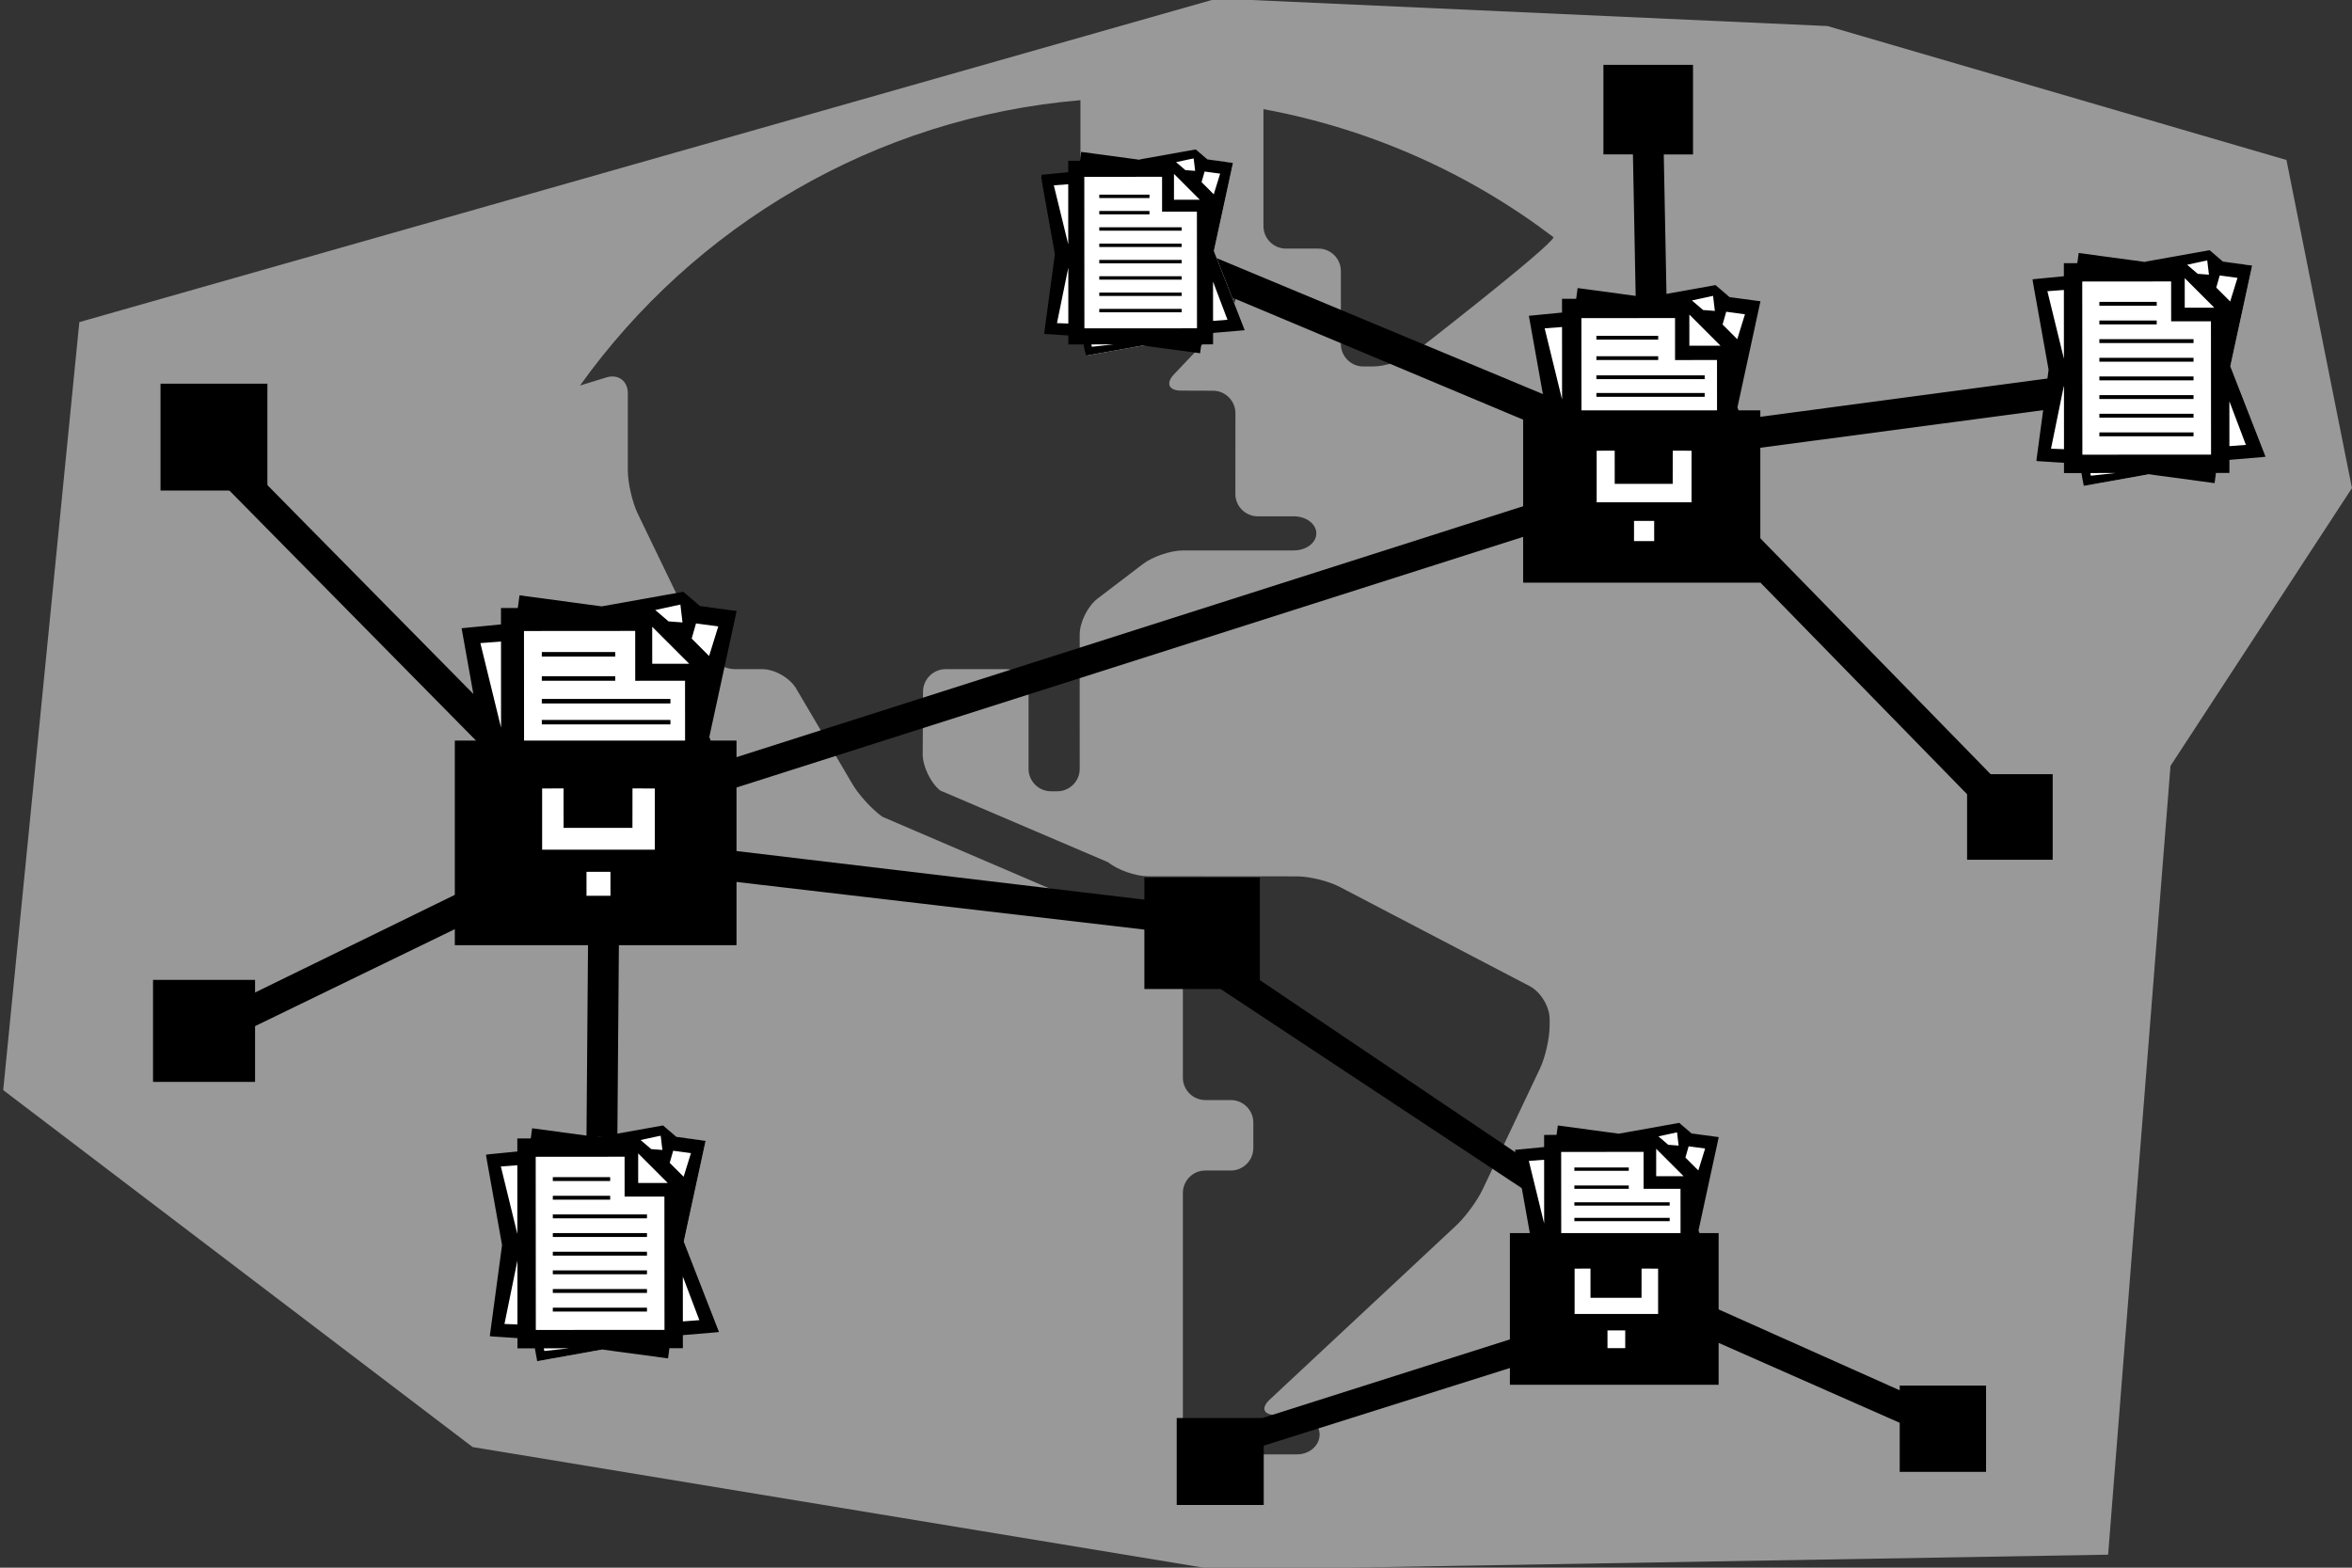 <?xml version="1.0" encoding="UTF-8" standalone="no"?>
<!-- Created with Inkscape (http://www.inkscape.org/) -->

<svg
   xmlns:sketch="http://www.bohemiancoding.com/sketch/ns"
   xmlns:dc="http://purl.org/dc/elements/1.1/"
   xmlns:cc="http://creativecommons.org/ns#"
   xmlns:rdf="http://www.w3.org/1999/02/22-rdf-syntax-ns#"
   xmlns:svg="http://www.w3.org/2000/svg"
   xmlns="http://www.w3.org/2000/svg"
   xmlns:sodipodi="http://sodipodi.sourceforge.net/DTD/sodipodi-0.dtd"
   xmlns:inkscape="http://www.inkscape.org/namespaces/inkscape"
   width="1200"
   height="800"
   viewBox="0 0 317.5 211.667"
   version="1.1"
   id="svg8"
   inkscape:version="0.92.1 r15371"
   sodipodi:docname="ArchiveNetwork-multiple-nodes.svg">
  <rect x="0" y="0" width="317.5" height="211.667" fill="#333333" stroke="none"/>
  <defs
     id="defs2" />
  <sodipodi:namedview
     id="base"
     pagecolor="#ffffff"
     bordercolor="#666666"
     borderopacity="1.0"
     inkscape:pageopacity="0.0"
     inkscape:pageshadow="2"
     inkscape:zoom="0.42861328"
     inkscape:cx="642.35295"
     inkscape:cy="625.39664"
     inkscape:document-units="mm"
     inkscape:current-layer="layer1"
     showgrid="false"
     units="px"
     inkscape:window-width="1366"
     inkscape:window-height="745"
     inkscape:window-x="0"
     inkscape:window-y="23"
     inkscape:window-maximized="1" />
  <g
     inkscape:label="Layer 1"
     inkscape:groupmode="layer"
     id="layer1"
     transform="translate(0,-85.333)">
    <path
       style="fill:#999999;fill-rule:evenodd;stroke:none;stroke-width:2.122"
       d="M 164.311,85.124 10.709,128.824 0.434,232.517 63.797,280.709 l 100.514,16.592 120.266,-2.059 8.422,-106.5 24.494,-37.508 -8.841,-44.299 -61.955,-18.084 z m 44.874,138.71 c 0,1.667 -0.587,4.267 -1.303,5.772 l -7.747,16.34 c -0.718,1.505 -2.297,3.665 -3.517,4.811 l -25.221,23.551 c -1.214,1.134 -0.847,2.072 0.818,2.072 h 2.89 c 1.665,0 3.03,1.194 3.03,2.651 0,1.468 -1.365,2.665 -3.03,2.665 h -12.398 c -1.667,0 -3.03,-1.365 -3.03,-3.035 v -32.253 c 0,-1.676 1.362,-3.033 3.03,-3.033 h 3.446 c 1.67,0 3.033,-1.365 3.033,-3.033 v -3.446 c 0,-1.67 -1.365,-3.035 -3.033,-3.035 h -3.446 c -1.667,0 -3.03,-1.36 -3.03,-3.027 v -18.897 c 0,-1.667 -1.365,-3.03 -3.035,-3.03 h -5.128 c -1.662,0 -4.144,-0.787 -5.501,-1.753 l -26.895,-11.538 c -1.362,-0.961 -3.169,-2.924 -4.016,-4.364 l -7.633,-12.957 c -0.847,-1.437 -2.904,-2.614 -4.572,-2.614 h -3.643 c -1.667,0 -3.623,-1.231 -4.347,-2.73 L 86.067,154.638 c -0.713,-1.499 -1.314,-4.09 -1.314,-5.763 V 138.434 c 0,-1.667 -1.303,-2.634 -2.896,-2.143 l -3.557,1.095 C 93.691,115.872 118.037,101.214 145.852,98.859 v 12.592 c 0,1.664 1.114,3.813 2.477,4.768 l 5.68,3.993 c 1.365,0.955 3.842,1.741 5.512,1.741 h 4.492 c 1.667,0 3.03,1.1 3.03,2.448 0,1.342 -0.941,3.432 -2.086,4.646 l -6.473,6.823 c -1.152,1.206 -0.721,2.198 0.943,2.203 l 4.321,0.015 c 1.662,0.002 3.024,1.368 3.024,3.038 l -0.009,10.891 c -0.005,1.665 1.357,3.03 3.024,3.03 h 4.874 c 1.667,0 3.033,1.035 3.033,2.303 0,1.266 -1.365,2.3 -3.033,2.3 H 159.718 c -1.665,0 -4.113,0.829 -5.435,1.838 l -6.125,4.669 c -1.325,1.009 -2.411,3.201 -2.408,4.868 l 0.002,18.113 c 0,1.667 -1.36,3.033 -3.03,3.033 h -0.846 c -1.665,0 -3.03,-1.365 -3.03,-3.033 V 178.714 c 0,-1.667 -1.36,-3.03 -3.03,-3.03 h -8.174 c -1.662,0 -3.03,1.362 -3.041,3.03 l -0.043,8.417 c -0.012,1.667 1.052,3.882 2.354,4.931 l 22.651,9.679 c 1.294,1.046 3.725,1.901 5.39,1.904 l 20.154,0.015 c 1.665,0.002 4.241,0.635 5.718,1.408 l 25.677,13.416 c 1.476,0.772 2.685,2.768 2.685,4.438 v 0.921 h -0.002 z m -18.37,-90.819 c -1.345,0.989 -3.808,1.799 -5.475,1.799 h -1.305 c -1.665,0 -3.03,-1.365 -3.03,-3.033 v -9.853 c 0,-1.667 -1.36,-3.03 -3.03,-3.03 h -4.389 c -1.667,0 -3.03,-1.365 -3.03,-3.03 v -15.799 c 14.508,2.676 27.855,8.702 39.162,17.298 -0.391,1.297 -18.902,15.648 -18.902,15.648 z"
       sketch:type="MSShapeGroup"
       id="path12"
       inkscape:connector-curvature="0"
       sodipodi:nodetypes="ccccccccccccccccsssssssssssssssssccccssccsscccsccsssccccccsssssccccssssssccccccccsccccsssssssccc" />
    <path
       style="stroke-width:1.51"
       d="m 216.448,94.089 v 12.093 h 3.984 l 0.599,30.994 c -2.472,0.61 -4.577,2.137 -5.933,4.207 l -54.729,-22.805 v -8.494 h -13.773 v 13.773 h 13.773 v -0.847 l 53.228,22.334 c -0.072,0.482 -0.121,0.973 -0.121,1.474 0,1.454 0.32,2.831 0.881,4.076 L 87.31,191.427 c -1.714,-1.401 -3.902,-2.244 -6.29,-2.244 -2.028,0 -3.911,0.61 -5.483,1.652 l -42.835,-43.443 -3.211,2.677 43.134,43.744 c -0.976,1.539 -1.548,3.357 -1.548,5.312 0,0.751 0.091,1.479 0.248,2.181 l -40.823,19.953 0.885,4.097 41.706,-20.248 c 1.507,1.993 3.744,3.396 6.317,3.816 l -0.314,39.311 c -2.98,0.663 -5.21,3.315 -5.21,6.495 0,3.682 2.984,6.664 6.666,6.664 3.682,0 6.666,-2.984 6.666,-6.664 0,-2.715 -1.628,-5.041 -3.956,-6.078 l 0.315,-39.929 c 2.866,-0.763 5.217,-2.767 6.45,-5.406 l 64.455,7.528 v 8.023 h 10.288 l 52.952,35.022 c -1.586,1.262 -2.623,3.182 -2.623,5.369 0,1.118 0.292,2.16 0.767,3.091 l -45.438,14.438 h -11.584 v 11.749 h 11.749 v -8.014 l 48.199,-15.208 c 0.956,0.503 2.026,0.812 3.179,0.812 1.805,0 3.433,-0.71 4.661,-1.848 l 29.811,13.157 v 6.63 h 11.656 v -11.657 h -11.656 v 0.641 l -27.745,-12.397 c 0.094,-0.451 0.146,-0.918 0.146,-1.398 0,-3.798 -3.077,-6.875 -6.874,-6.875 -0.121,0 -0.231,0.029 -0.349,0.034 l -51.553,-34.747 v -13.856 h -15.585 v 2.988 l -63.526,-7.568 c 0,-0.034 0.005,-0.071 0.005,-0.107 0,-1.595 -0.384,-3.096 -1.051,-4.431 L 216.828,154.245 c 1.755,1.557 4.059,2.511 6.589,2.511 2.045,0 3.941,-0.619 5.521,-1.676 l 38.32,39.246 2.823,-3.07 -38.241,-39.17 c 0.959,-1.53 1.522,-3.333 1.522,-5.27 0,-0.156 -0.017,-0.305 -0.023,-0.459 l 55.818,-7.414 c 0.994,1.798 2.886,3.029 5.085,3.029 3.221,-5.3e-4 5.831,-2.611 5.831,-5.832 0,-3.221 -2.611,-5.832 -5.832,-5.832 -2.761,0 -5.064,1.926 -5.666,4.504 l -56.294,7.512 c -1.385,-2.726 -3.984,-4.723 -7.087,-5.283 l -0.6,-30.859 h 3.949 V 94.089 Z"
       id="path4587"
       inkscape:connector-curvature="0"
       sodipodi:nodetypes="ccccccccccccsccsccccsccccccssscccccccscccccccsccccccccssccccccsccsccccscccssccccccc" />
    <g
       id="g5205"
       transform="translate(1.587,-2.117)">
      <path
         sodipodi:nodetypes="cccccccc"
         inkscape:connector-curvature="0"
         id="rect3083-1"
         d="m 61.834,172.772 28.751,-4.442 5.653,2.887 -3.634,15.002 -3.23,25.858 H 69.102 l -4.442,-24.369 z"
         style="opacity:1;fill:#ffffff;fill-opacity:1;stroke:none;stroke-width:0.707;stroke-miterlimit:4;stroke-dasharray:none;stroke-opacity:1" />
      <path
         sodipodi:nodetypes="ccccccccccccccccccccccccccccccccccccccccccccccccccccccccccccccccccccccccccccc"
         id="path3-9-6-2"
         d="m 90.653,167.351 -11.018,1.971 -11.092,-1.495 -0.231,1.717 -2.271,0.002 0.002,2.209 -5.317,0.518 2.737,15.296 -0.005,0.04 h 5.699 l -0.011,-14.961 15.015,-0.012 0.004,6.733 6.723,-0.004 0.006,8.244 h 3.523 l -0.253,-0.648 3.69,-17.015 -4.951,-0.667 z m -0.394,1.726 0.287,2.415 -1.89,-0.146 -1.791,-1.534 z m 2.111,2.547 3.002,0.405 -1.236,3.995 -2.352,-2.354 z m -5.914,0.449 4.996,4.997 -4.994,0.002 z m -20.411,2 0.004,11.615 -2.789,-11.406 z m 5.508,1.414 v 0.606 h 9.91 v -0.606 z m 0,3.27 v 0.606 h 9.91 v -0.606 z m 0,3.067 v 0.606 h 17.362 v -0.606 z m 0,2.83 v 0.606 h 17.362 v -0.606 z m -11.744,2.784 v 27.631 h 38.026 v -27.63 z m 14.679,6.465 0.004,5.321 H 83.786 l 0.007,-5.321 3.014,0.006 v 8.268 H 71.596 v -8.268 z m 3.098,11.264 h 3.233 v 3.233 h -3.233 z"
         style="fill:#000000;stroke-width:0.404"
         inkscape:connector-curvature="0" />
    </g>
    <g
       id="g5201"
       transform="matrix(0.842,0,0,0.842,80.596,27.471)">
      <path
         sodipodi:nodetypes="cccccccc"
         inkscape:connector-curvature="0"
         id="rect3083-1-3"
         d="m 150.5,119.858 28.751,-4.442 5.653,2.887 -3.634,15.002 -3.23,25.858 h -20.272 l -4.442,-24.369 z"
         style="opacity:1;fill:#ffffff;fill-opacity:1;stroke:none;stroke-width:0.707;stroke-miterlimit:4;stroke-dasharray:none;stroke-opacity:1" />
      <path
         sodipodi:nodetypes="ccccccccccccccccccccccccccccccccccccccccccccccccccccccccccccccccccccccccccccc"
         id="path3-9-6-2-6"
         d="m 179.319,114.437 -11.018,1.971 -11.092,-1.495 -0.231,1.717 -2.271,0.002 0.002,2.209 -5.317,0.518 2.737,15.296 -0.005,0.04 h 5.699 l -0.011,-14.961 15.015,-0.012 0.004,6.733 6.723,-0.004 0.006,8.244 h 3.523 l -0.253,-0.648 3.69,-17.015 -4.951,-0.667 z m -0.394,1.726 0.287,2.415 -1.89,-0.146 -1.791,-1.534 z m 2.111,2.547 3.002,0.405 -1.236,3.995 -2.352,-2.354 z m -5.914,0.449 4.996,4.997 -4.994,0.002 z m -20.411,2 0.004,11.615 -2.789,-11.406 z m 5.508,1.414 v 0.606 h 9.91 v -0.606 z m 0,3.27 v 0.606 h 9.91 v -0.606 z m 0,3.067 v 0.606 h 17.362 v -0.606 z m 0,2.83 v 0.606 h 17.362 v -0.606 z m -11.744,2.784 v 27.631 h 38.026 v -27.63 z m 14.679,6.465 0.004,5.321 h 9.295 l 0.007,-5.321 3.014,0.006 v 8.268 h -15.211 v -8.268 z m 3.098,11.264 h 3.233 v 3.233 h -3.233 z"
         style="fill:#000000;stroke-width:0.404"
         inkscape:connector-curvature="0" />
    </g>
    <rect
       style="opacity:1;fill:#000000;fill-opacity:1;stroke:none;stroke-width:0.472;stroke-miterlimit:4;stroke-dasharray:none;stroke-opacity:1"
       id="rect6770-7-56"
       width="15.519"
       height="15.519"
       x="72.218"
       y="247.705" />
    <rect
       style="opacity:1;fill:#000000;fill-opacity:1;stroke:none;stroke-width:0.419;stroke-miterlimit:4;stroke-dasharray:none;stroke-opacity:1"
       id="rect6770-7-2"
       width="13.773"
       height="13.773"
       x="20.658"
       y="217.636" />
    <rect
       style="opacity:1;fill:#000000;fill-opacity:1;stroke:none;stroke-width:0.439;stroke-miterlimit:4;stroke-dasharray:none;stroke-opacity:1"
       id="rect6770-7-2-1"
       width="14.428"
       height="14.428"
       x="21.667"
       y="137.137" />
    <g
       id="g13882"
       transform="translate(1.587,-2.117)">
      <path
         inkscape:connector-curvature="0"
         id="path6756"
         d="m 279.499,125.462 -6.728,-0.299 4.262,14.292 -3.733,10.245 6.215,-0.856 0.184,4.218 8.797,-1.575 9.053,-0.176 -0.662,-2.48 7.374,0.297 -4.77,-12.228 2.949,-13.597 -6.069,-0.693 v 0 l -8.489,0.196 -8.382,2.657"
         style="fill:#ffffff;stroke:none;stroke-width:0.303px;stroke-linecap:butt;stroke-linejoin:miter;stroke-opacity:1" />
      <path
         sodipodi:nodetypes="cccccccccccccccccccccccccccccccccccccccccccccccccccccccccccc"
         style="fill:#000000;stroke-width:0.323"
         inkscape:connector-curvature="0"
         id="path3"
         d="m 304.26,149.127 -4.77,-12.228 2.949,-13.597 -3.956,-0.533 -1.797,-1.54 -8.805,1.575 -8.863,-1.195 -0.185,1.371 -1.814,0.001 9.7e-4,1.765 -4.249,0.414 2.187,12.223 -1.658,12.314 3.736,0.243 9.8e-4,1.381 2.35,-0.001 0.311,1.74 8.797,-1.575 8.868,1.195 0.184,-1.371 1.818,-10e-4 -10e-4,-1.768 z m -29.465,-22.359 2.225,-0.167 0.003,9.282 z m 0.487,21.266 1.751,-8.58 0.002,8.643 z m 25.175,-23.068 -0.988,3.192 -1.879,-1.881 0.468,-1.634 z m -3.133,4.029 -3.99,0.001 -0.001,-3.995 z m -0.954,-6.387 0.23,1.93 -1.511,-0.116 -1.431,-1.226 z m -15.711,29.072 -0.065,-0.361 3.38,-0.001 z m -1.144,-2.839 -0.016,-23.381 11.998,-0.009 0.003,5.381 5.372,-0.003 0.013,18.001 z m 19.845,-7.211 2.23,5.888 -2.226,0.168 z" />
      <g
         transform="matrix(0.881,0,0,0.881,32.418,14.418)"
         id="g12611">
        <path
           style="opacity:1;fill:#000000;fill-opacity:1;stroke:none;stroke-width:0.586;stroke-miterlimit:4;stroke-dasharray:none;stroke-opacity:1"
           d="m 283.078,129.159 h 8.788 v 0.595 h -8.788 z"
           id="rect12495"
           inkscape:connector-curvature="0"
           sodipodi:nodetypes="ccccc" />
        <path
           style="opacity:1;fill:#000000;fill-opacity:1;stroke:none;stroke-width:0.586;stroke-miterlimit:4;stroke-dasharray:none;stroke-opacity:1"
           d="m 283.078,132.018 h 8.788 v 0.595 h -8.788 z"
           id="rect12495-2"
           inkscape:connector-curvature="0"
           sodipodi:nodetypes="ccccc" />
        <path
           style="opacity:1;fill:#000000;fill-opacity:1;stroke:none;stroke-width:0.751;stroke-miterlimit:4;stroke-dasharray:none;stroke-opacity:1"
           d="m 283.078,134.876 h 14.427 v 0.595 h -14.427 z"
           id="rect12495-2-7"
           inkscape:connector-curvature="0"
           sodipodi:nodetypes="ccccc" />
        <path
           style="opacity:1;fill:#000000;fill-opacity:1;stroke:none;stroke-width:0.751;stroke-miterlimit:4;stroke-dasharray:none;stroke-opacity:1"
           d="m 283.078,137.734 h 14.427 v 0.595 h -14.427 z"
           id="rect12495-2-7-0"
           inkscape:connector-curvature="0"
           sodipodi:nodetypes="ccccc" />
        <path
           style="opacity:1;fill:#000000;fill-opacity:1;stroke:none;stroke-width:0.751;stroke-miterlimit:4;stroke-dasharray:none;stroke-opacity:1"
           d="m 283.078,140.592 h 14.427 v 0.595 h -14.427 z"
           id="rect12495-2-7-0-9"
           inkscape:connector-curvature="0"
           sodipodi:nodetypes="ccccc" />
        <path
           style="opacity:1;fill:#000000;fill-opacity:1;stroke:none;stroke-width:0.751;stroke-miterlimit:4;stroke-dasharray:none;stroke-opacity:1"
           d="m 283.078,143.451 h 14.427 v 0.595 h -14.427 z"
           id="rect12495-2-7-0-9-3"
           inkscape:connector-curvature="0"
           sodipodi:nodetypes="ccccc" />
        <path
           style="opacity:1;fill:#000000;fill-opacity:1;stroke:none;stroke-width:0.751;stroke-miterlimit:4;stroke-dasharray:none;stroke-opacity:1"
           d="m 283.078,146.309 h 14.427 v 0.595 h -14.427 z"
           id="rect12495-2-7-0-9-3-6"
           inkscape:connector-curvature="0"
           sodipodi:nodetypes="ccccc" />
        <path
           style="opacity:1;fill:#000000;fill-opacity:1;stroke:none;stroke-width:0.751;stroke-miterlimit:4;stroke-dasharray:none;stroke-opacity:1"
           d="m 283.078,149.167 h 14.427 v 0.595 h -14.427 z"
           id="rect12495-2-7-0-9-3-6-0"
           inkscape:connector-curvature="0"
           sodipodi:nodetypes="ccccc" />
      </g>
    </g>
    <g
       id="g5201-6"
       transform="matrix(0.741,0,0,0.741,93.805,152.143)">
      <path
         sodipodi:nodetypes="cccccccc"
         inkscape:connector-curvature="0"
         id="rect3083-1-3-2"
         d="m 150.5,119.858 28.751,-4.442 5.653,2.887 -3.634,15.002 -3.23,25.858 h -20.272 l -4.442,-24.369 z"
         style="opacity:1;fill:#ffffff;fill-opacity:1;stroke:none;stroke-width:0.707;stroke-miterlimit:4;stroke-dasharray:none;stroke-opacity:1" />
      <path
         sodipodi:nodetypes="ccccccccccccccccccccccccccccccccccccccccccccccccccccccccccccccccccccccccccccc"
         id="path3-9-6-2-6-6"
         d="m 179.319,114.437 -11.018,1.971 -11.092,-1.495 -0.231,1.717 -2.271,0.002 0.002,2.209 -5.317,0.518 2.737,15.296 -0.005,0.04 h 5.699 l -0.011,-14.961 15.015,-0.012 0.004,6.733 6.723,-0.004 0.006,8.244 h 3.523 l -0.253,-0.648 3.69,-17.015 -4.951,-0.667 z m -0.394,1.726 0.287,2.415 -1.89,-0.146 -1.791,-1.534 z m 2.111,2.547 3.002,0.405 -1.236,3.995 -2.352,-2.354 z m -5.914,0.449 4.996,4.997 -4.994,0.002 z m -20.411,2 0.004,11.615 -2.789,-11.406 z m 5.508,1.414 v 0.606 h 9.91 v -0.606 z m 0,3.27 v 0.606 h 9.91 v -0.606 z m 0,3.067 v 0.606 h 17.362 v -0.606 z m 0,2.83 v 0.606 h 17.362 v -0.606 z m -11.744,2.784 v 27.631 h 38.026 v -27.63 z m 14.679,6.465 0.004,5.321 h 9.295 l 0.007,-5.321 3.014,0.006 v 8.268 h -15.211 v -8.268 z m 3.098,11.264 h 3.233 v 3.233 h -3.233 z"
         style="fill:#000000;stroke-width:0.404"
         inkscape:connector-curvature="0" />
    </g>
    <rect
       style="opacity:1;fill:#000000;fill-opacity:1;stroke:none;stroke-width:0.519;stroke-miterlimit:4;stroke-dasharray:none;stroke-opacity:1"
       id="rect13867"
       width="11.554"
       height="11.554"
       x="265.541"
       y="189.861" />
    <g
       transform="translate(-207.184,116.061)"
       id="g13882-1">
      <path
         inkscape:connector-curvature="0"
         id="path6756-8"
         d="m 279.499,125.462 -6.728,-0.299 4.262,14.292 -3.733,10.245 6.215,-0.856 0.184,4.218 8.797,-1.575 9.053,-0.176 -0.662,-2.48 7.374,0.297 -4.77,-12.228 2.949,-13.597 -6.069,-0.693 v 0 l -8.489,0.196 -8.382,2.657"
         style="fill:#ffffff;stroke:none;stroke-width:0.303px;stroke-linecap:butt;stroke-linejoin:miter;stroke-opacity:1" />
      <path
         sodipodi:nodetypes="cccccccccccccccccccccccccccccccccccccccccccccccccccccccccccc"
         style="fill:#000000;stroke-width:0.323"
         inkscape:connector-curvature="0"
         id="path3-7"
         d="m 304.26,149.127 -4.77,-12.228 2.949,-13.597 -3.956,-0.533 -1.797,-1.54 -8.805,1.575 -8.863,-1.195 -0.185,1.371 -1.814,0.001 9.7e-4,1.765 -4.249,0.414 2.187,12.223 -1.658,12.314 3.736,0.243 9.8e-4,1.381 2.35,-0.001 0.311,1.74 8.797,-1.575 8.868,1.195 0.184,-1.371 1.818,-10e-4 -10e-4,-1.768 z m -29.465,-22.359 2.225,-0.167 0.003,9.282 z m 0.487,21.266 1.751,-8.58 0.002,8.643 z m 25.175,-23.068 -0.988,3.192 -1.879,-1.881 0.468,-1.634 z m -3.133,4.029 -3.99,0.001 -0.001,-3.995 z m -0.954,-6.387 0.23,1.93 -1.511,-0.116 -1.431,-1.226 z m -15.711,29.072 -0.065,-0.361 3.38,-0.001 z m -1.144,-2.839 -0.016,-23.381 11.998,-0.009 0.003,5.381 5.372,-0.003 0.013,18.001 z m 19.845,-7.211 2.23,5.888 -2.226,0.168 z" />
      <g
         transform="matrix(0.881,0,0,0.881,32.418,14.418)"
         id="g12611-9">
        <path
           style="opacity:1;fill:#000000;fill-opacity:1;stroke:none;stroke-width:0.586;stroke-miterlimit:4;stroke-dasharray:none;stroke-opacity:1"
           d="m 283.078,129.159 h 8.788 v 0.595 h -8.788 z"
           id="rect12495-20"
           inkscape:connector-curvature="0"
           sodipodi:nodetypes="ccccc" />
        <path
           style="opacity:1;fill:#000000;fill-opacity:1;stroke:none;stroke-width:0.586;stroke-miterlimit:4;stroke-dasharray:none;stroke-opacity:1"
           d="m 283.078,132.018 h 8.788 v 0.595 h -8.788 z"
           id="rect12495-2-2"
           inkscape:connector-curvature="0"
           sodipodi:nodetypes="ccccc" />
        <path
           style="opacity:1;fill:#000000;fill-opacity:1;stroke:none;stroke-width:0.751;stroke-miterlimit:4;stroke-dasharray:none;stroke-opacity:1"
           d="m 283.078,134.876 h 14.427 v 0.595 h -14.427 z"
           id="rect12495-2-7-3"
           inkscape:connector-curvature="0"
           sodipodi:nodetypes="ccccc" />
        <path
           style="opacity:1;fill:#000000;fill-opacity:1;stroke:none;stroke-width:0.751;stroke-miterlimit:4;stroke-dasharray:none;stroke-opacity:1"
           d="m 283.078,137.734 h 14.427 v 0.595 h -14.427 z"
           id="rect12495-2-7-0-7"
           inkscape:connector-curvature="0"
           sodipodi:nodetypes="ccccc" />
        <path
           style="opacity:1;fill:#000000;fill-opacity:1;stroke:none;stroke-width:0.751;stroke-miterlimit:4;stroke-dasharray:none;stroke-opacity:1"
           d="m 283.078,140.592 h 14.427 v 0.595 h -14.427 z"
           id="rect12495-2-7-0-9-5"
           inkscape:connector-curvature="0"
           sodipodi:nodetypes="ccccc" />
        <path
           style="opacity:1;fill:#000000;fill-opacity:1;stroke:none;stroke-width:0.751;stroke-miterlimit:4;stroke-dasharray:none;stroke-opacity:1"
           d="m 283.078,143.451 h 14.427 v 0.595 h -14.427 z"
           id="rect12495-2-7-0-9-3-9"
           inkscape:connector-curvature="0"
           sodipodi:nodetypes="ccccc" />
        <path
           style="opacity:1;fill:#000000;fill-opacity:1;stroke:none;stroke-width:0.751;stroke-miterlimit:4;stroke-dasharray:none;stroke-opacity:1"
           d="m 283.078,146.309 h 14.427 v 0.595 h -14.427 z"
           id="rect12495-2-7-0-9-3-6-2"
           inkscape:connector-curvature="0"
           sodipodi:nodetypes="ccccc" />
        <path
           style="opacity:1;fill:#000000;fill-opacity:1;stroke:none;stroke-width:0.751;stroke-miterlimit:4;stroke-dasharray:none;stroke-opacity:1"
           d="m 283.078,149.167 h 14.427 v 0.595 h -14.427 z"
           id="rect12495-2-7-0-9-3-6-0-2"
           inkscape:connector-curvature="0"
           sodipodi:nodetypes="ccccc" />
      </g>
    </g>
    <g
       transform="matrix(0.875,0,0,0.875,-98.19,-0.568)"
       id="g13882-1-8">
      <path
         inkscape:connector-curvature="0"
         id="path6756-8-9"
         d="m 279.499,125.462 -6.728,-0.299 4.262,14.292 -3.733,10.245 6.215,-0.856 0.184,4.218 8.797,-1.575 9.053,-0.176 -0.662,-2.48 7.374,0.297 -4.77,-12.228 2.949,-13.597 -6.069,-0.693 v 0 l -8.489,0.196 -8.382,2.657"
         style="fill:#ffffff;stroke:none;stroke-width:0.303px;stroke-linecap:butt;stroke-linejoin:miter;stroke-opacity:1" />
      <path
         sodipodi:nodetypes="cccccccccccccccccccccccccccccccccccccccccccccccccccccccccccc"
         style="fill:#000000;stroke-width:0.323"
         inkscape:connector-curvature="0"
         id="path3-7-7"
         d="m 304.26,149.127 -4.77,-12.228 2.949,-13.597 -3.956,-0.533 -1.797,-1.54 -8.805,1.575 -8.863,-1.195 -0.185,1.371 -1.814,0.001 9.7e-4,1.765 -4.249,0.414 2.187,12.223 -1.658,12.314 3.736,0.243 9.8e-4,1.381 2.35,-0.001 0.311,1.74 8.797,-1.575 8.868,1.195 0.184,-1.371 1.818,-10e-4 -10e-4,-1.768 z m -29.465,-22.359 2.225,-0.167 0.003,9.282 z m 0.487,21.266 1.751,-8.58 0.002,8.643 z m 25.175,-23.068 -0.988,3.192 -1.879,-1.881 0.468,-1.634 z m -3.133,4.029 -3.99,0.001 -0.001,-3.995 z m -0.954,-6.387 0.23,1.93 -1.511,-0.116 -1.431,-1.226 z m -15.711,29.072 -0.065,-0.361 3.38,-0.001 z m -1.144,-2.839 -0.016,-23.381 11.998,-0.009 0.003,5.381 5.372,-0.003 0.013,18.001 z m 19.845,-7.211 2.23,5.888 -2.226,0.168 z" />
      <g
         transform="matrix(0.881,0,0,0.881,32.418,14.418)"
         id="g12611-9-3">
        <path
           style="opacity:1;fill:#000000;fill-opacity:1;stroke:none;stroke-width:0.586;stroke-miterlimit:4;stroke-dasharray:none;stroke-opacity:1"
           d="m 283.078,129.159 h 8.788 v 0.595 h -8.788 z"
           id="rect12495-20-6"
           inkscape:connector-curvature="0"
           sodipodi:nodetypes="ccccc" />
        <path
           style="opacity:1;fill:#000000;fill-opacity:1;stroke:none;stroke-width:0.586;stroke-miterlimit:4;stroke-dasharray:none;stroke-opacity:1"
           d="m 283.078,132.018 h 8.788 v 0.595 h -8.788 z"
           id="rect12495-2-2-1"
           inkscape:connector-curvature="0"
           sodipodi:nodetypes="ccccc" />
        <path
           style="opacity:1;fill:#000000;fill-opacity:1;stroke:none;stroke-width:0.751;stroke-miterlimit:4;stroke-dasharray:none;stroke-opacity:1"
           d="m 283.078,134.876 h 14.427 v 0.595 h -14.427 z"
           id="rect12495-2-7-3-2"
           inkscape:connector-curvature="0"
           sodipodi:nodetypes="ccccc" />
        <path
           style="opacity:1;fill:#000000;fill-opacity:1;stroke:none;stroke-width:0.751;stroke-miterlimit:4;stroke-dasharray:none;stroke-opacity:1"
           d="m 283.078,137.734 h 14.427 v 0.595 h -14.427 z"
           id="rect12495-2-7-0-7-9"
           inkscape:connector-curvature="0"
           sodipodi:nodetypes="ccccc" />
        <path
           style="opacity:1;fill:#000000;fill-opacity:1;stroke:none;stroke-width:0.751;stroke-miterlimit:4;stroke-dasharray:none;stroke-opacity:1"
           d="m 283.078,140.592 h 14.427 v 0.595 h -14.427 z"
           id="rect12495-2-7-0-9-5-3"
           inkscape:connector-curvature="0"
           sodipodi:nodetypes="ccccc" />
        <path
           style="opacity:1;fill:#000000;fill-opacity:1;stroke:none;stroke-width:0.751;stroke-miterlimit:4;stroke-dasharray:none;stroke-opacity:1"
           d="m 283.078,143.451 h 14.427 v 0.595 h -14.427 z"
           id="rect12495-2-7-0-9-3-9-1"
           inkscape:connector-curvature="0"
           sodipodi:nodetypes="ccccc" />
        <path
           style="opacity:1;fill:#000000;fill-opacity:1;stroke:none;stroke-width:0.751;stroke-miterlimit:4;stroke-dasharray:none;stroke-opacity:1"
           d="m 283.078,146.309 h 14.427 v 0.595 h -14.427 z"
           id="rect12495-2-7-0-9-3-6-2-9"
           inkscape:connector-curvature="0"
           sodipodi:nodetypes="ccccc" />
        <path
           style="opacity:1;fill:#000000;fill-opacity:1;stroke:none;stroke-width:0.751;stroke-miterlimit:4;stroke-dasharray:none;stroke-opacity:1"
           d="m 283.078,149.167 h 14.427 v 0.595 h -14.427 z"
           id="rect12495-2-7-0-9-3-6-0-2-4"
           inkscape:connector-curvature="0"
           sodipodi:nodetypes="ccccc" />
      </g>
    </g>
  </g>
</svg>
